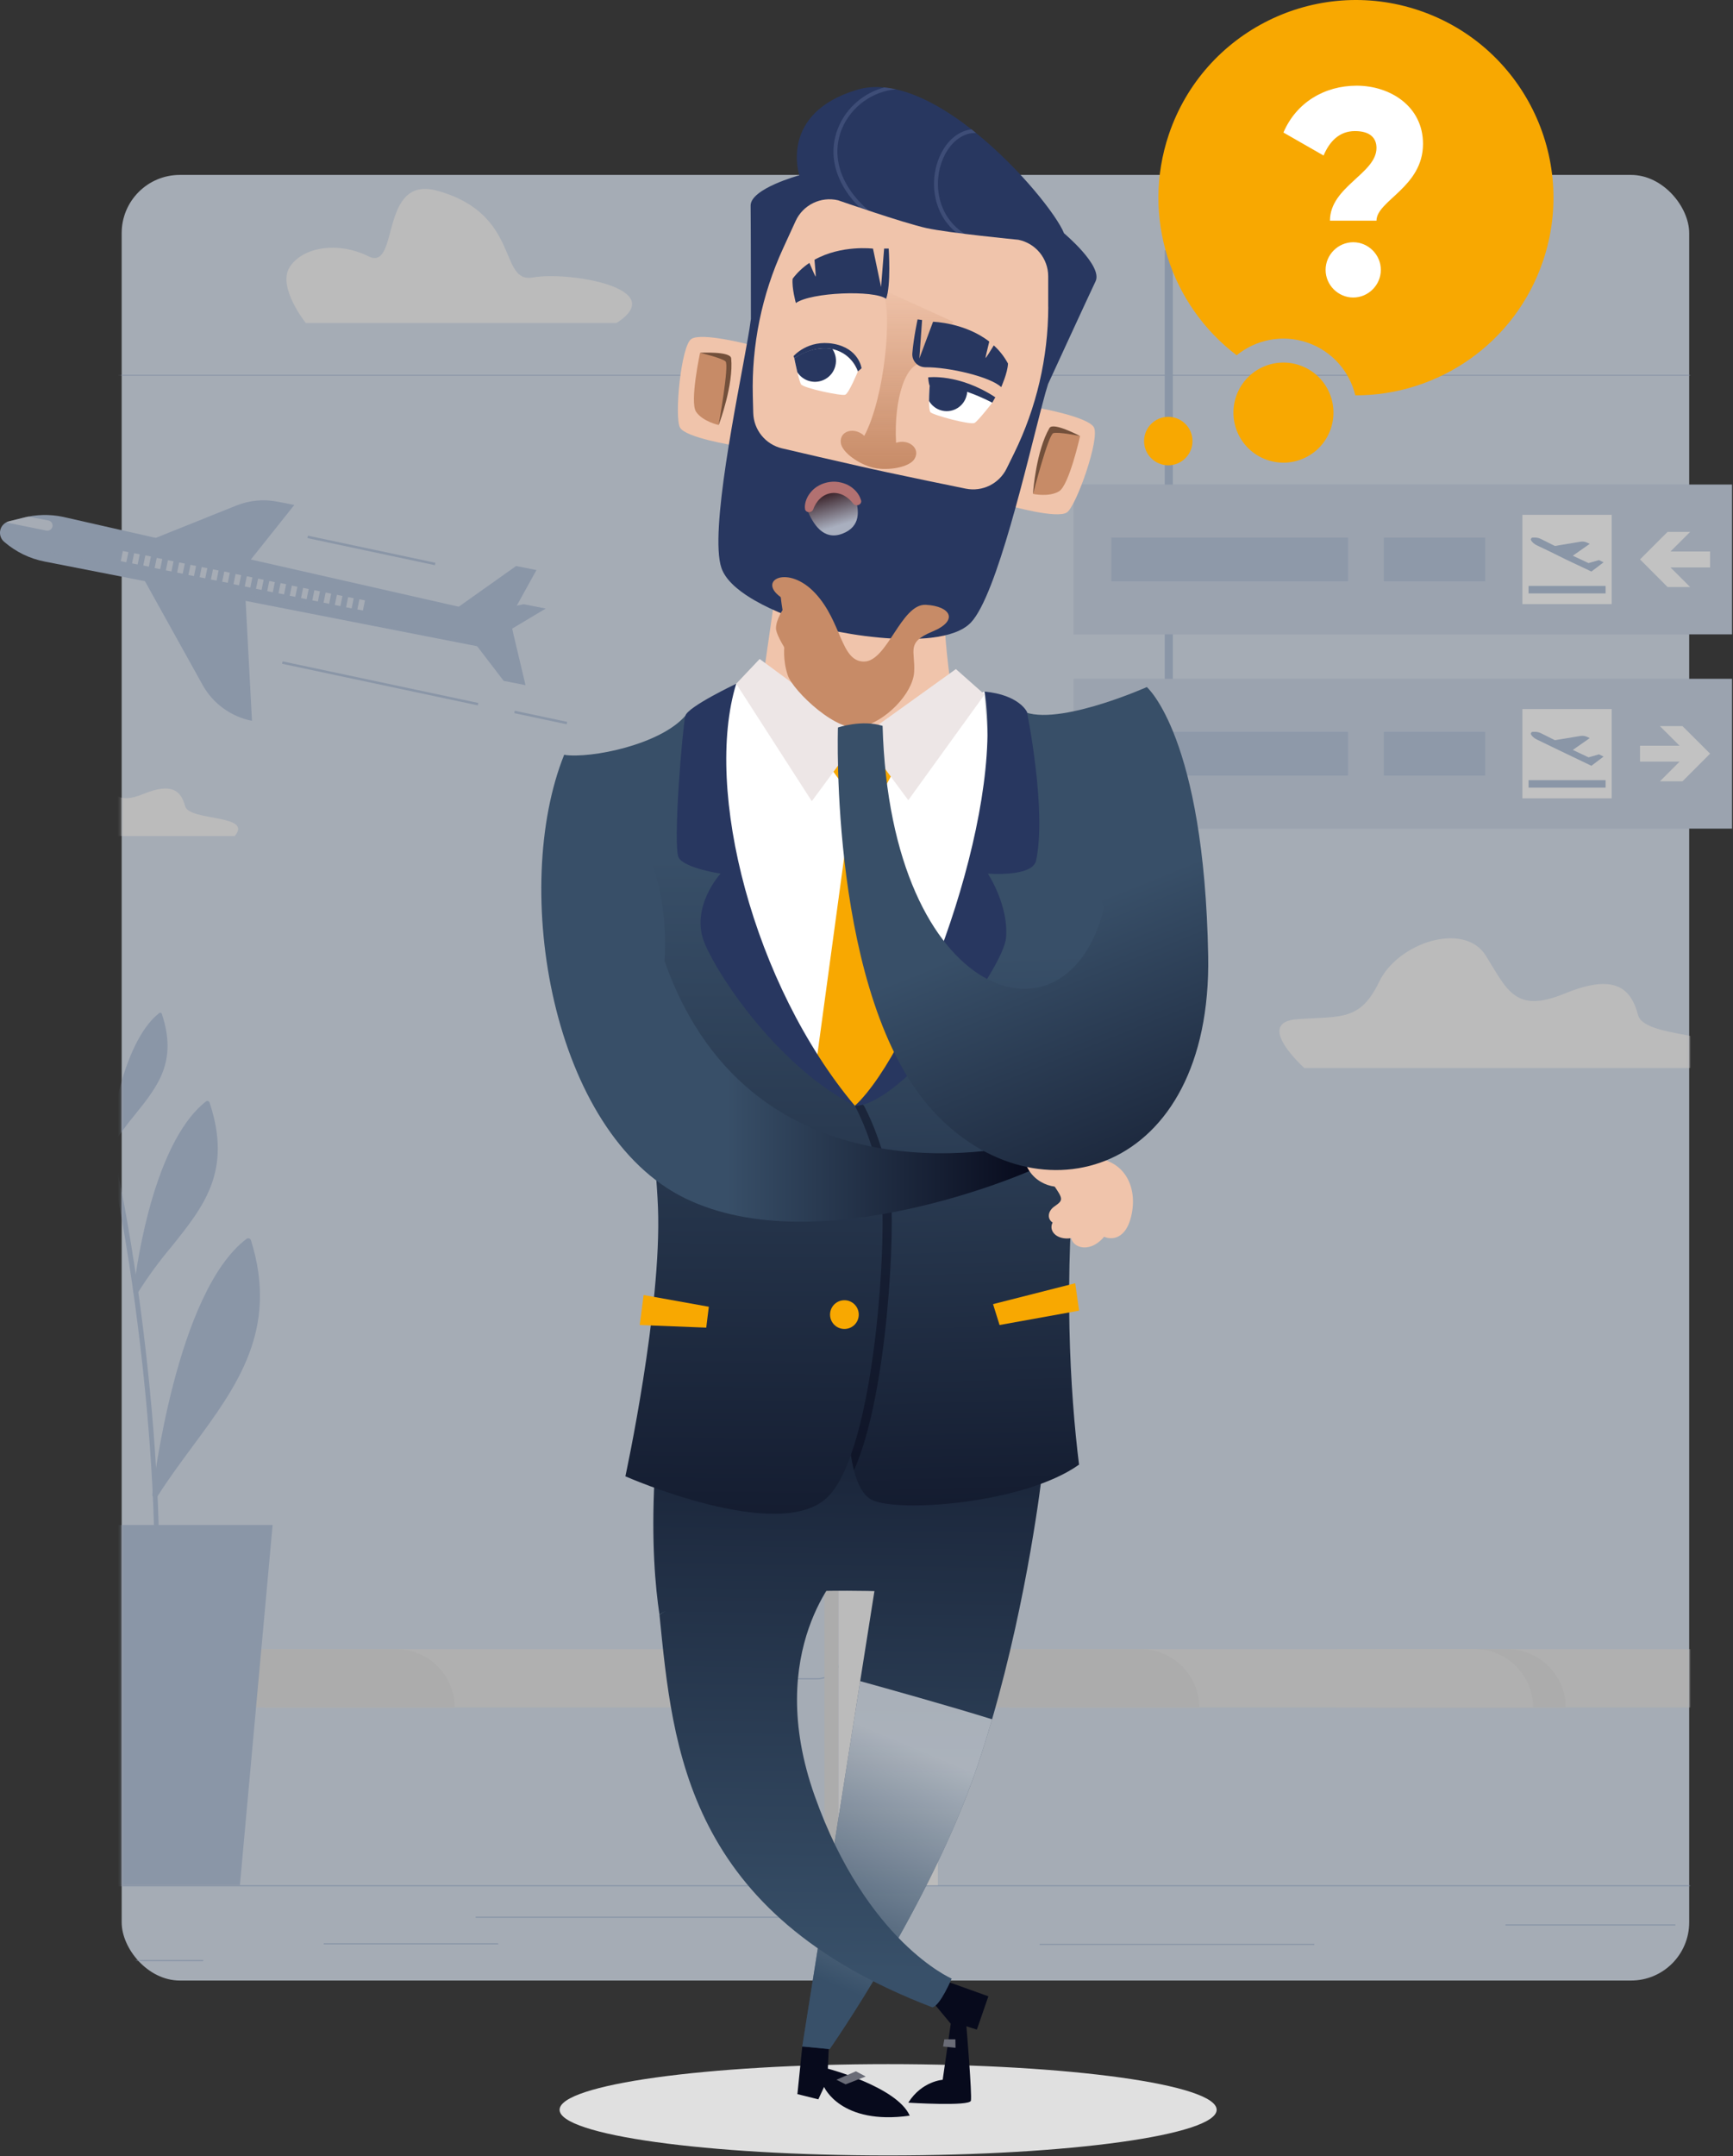 <svg width="596" height="741" viewBox="0 0 596 741" fill="none" xmlns="http://www.w3.org/2000/svg">
<rect x="0" y="0" width="596" height="741" fill="#333333" stroke="none"/>
<g opacity="0.7">
<rect x="41.844" y="60.114" width="539.088" height="620.533" rx="20" fill="#D5DFED"/>
<mask id="mask0_940_9610" style="mask-type:alpha" maskUnits="userSpaceOnUse" x="41" y="60" width="540" height="621">
<rect x="41.844" y="60.114" width="539.088" height="620.533" rx="20" fill="#D5DFED"/>
</mask>
<g mask="url(#mask0_940_9610)">
<path d="M-99.725 647.877H693.727V648.274H-99.725V647.877Z" fill="#AFC0D9"/>
<path d="M43.619 673.593H69.898V673.989H43.619V673.593Z" fill="#AFC0D9"/>
<path d="M111.333 667.838H171.334V668.234H111.333V667.838Z" fill="#AFC0D9"/>
<path d="M163.574 658.674H273.197V659.07H163.574V658.674Z" fill="#AFC0D9"/>
<path d="M517.755 661.337H576.2V661.734H517.755V661.337Z" fill="#AFC0D9"/>
<path d="M357.525 668.028H451.993V668.424H357.525V668.028Z" fill="#AFC0D9"/>
<path d="M317.63 577.168H624.045C629.044 577.168 633.091 573.11 633.091 568.116V137.789C633.043 132.827 629.012 128.832 624.045 128.816H317.63C312.631 128.816 308.569 132.875 308.569 137.869V568.116C308.569 573.11 312.631 577.168 317.63 577.168ZM624.045 129.133C628.822 129.133 632.694 133.017 632.694 137.789V568.116C632.694 572.888 628.822 576.756 624.045 576.772H317.63C312.854 576.772 308.982 572.888 308.966 568.116V137.789C308.966 133.017 312.854 129.149 317.63 129.133H624.045Z" fill="#AFC0D9"/>
<path d="M-25.633 577.168H280.798C285.797 577.168 289.844 573.11 289.859 568.116V137.789C289.812 132.827 285.765 128.832 280.798 128.816H-25.633C-30.6 128.832 -34.615 132.827 -34.663 137.789V568.116C-34.663 573.11 -30.632 577.153 -25.633 577.168ZM280.798 129.133C285.575 129.133 289.447 133.017 289.463 137.789V568.116C289.463 572.888 285.575 576.756 280.798 576.772H-25.633C-30.41 576.772 -34.282 572.888 -34.297 568.116V137.789C-34.297 133.017 -30.41 129.149 -25.633 129.133H280.798Z" fill="#AFC0D9"/>
<path d="M288.336 41.619H322.55V647.878H288.336V41.619Z" fill="#F5F5F5"/>
<path d="M283.528 41.619H288.336V647.878H283.528V41.619Z" fill="#E0E0E0"/>
<path d="M472.877 586.808H653.261C653.261 575.726 644.263 566.736 633.171 566.736H472.877V586.808Z" fill="#E6E6E6"/>
<path d="M459.658 586.808H538.479C538.479 575.726 529.482 566.736 518.389 566.736H459.658V586.808Z" fill="#E0E0E0"/>
<path d="M346.845 586.808H527.229C527.229 575.726 518.231 566.736 507.138 566.736H346.845V586.808Z" fill="#E6E6E6"/>
<path d="M333.627 586.808H412.448C412.448 575.726 403.45 566.736 392.358 566.736H333.627V586.808Z" fill="#E0E0E0"/>
<path d="M90.704 586.808H271.15C271.15 575.726 262.153 566.736 251.06 566.736C251.028 566.736 251.013 566.736 250.981 566.736H90.704V586.808Z" fill="#E6E6E6"/>
<path d="M77.548 586.808H156.369C156.369 575.726 147.371 566.736 136.279 566.736H77.548V586.808Z" fill="#E0E0E0"/>
<path d="M13.865 524.105H93.75L82.499 647.878H25.116L13.865 524.105Z" fill="#AFC0D9"/>
<path d="M54.601 544.747C56.061 493.538 44.08 387.522 22.641 344.399L21.229 345.097C41.858 386.508 54.553 493.063 52.967 544.7L54.601 544.747Z" fill="#AFC0D9"/>
<path d="M46.666 443.931C46.666 443.931 51.919 394.355 71.311 379.151C81.705 410.447 60.409 421.228 46.666 443.931Z" fill="#AFC0D9"/>
<path d="M46.666 444.724C46.952 444.724 47.206 444.581 47.349 444.343C50.856 438.794 54.728 433.483 58.965 428.458C70.184 414.49 79.88 402.409 72.073 378.914C71.993 378.676 71.803 378.486 71.549 378.406C71.311 378.327 71.041 378.375 70.835 378.533C51.395 393.785 46.111 441.823 45.905 443.868C45.857 444.232 46.079 444.581 46.428 444.692L46.666 444.724ZM70.914 380.499C77.786 402.457 68.471 414.062 57.711 427.459C54.426 431.549 51.046 435.75 47.92 440.491C49.444 429.139 55.633 393.579 70.914 380.499Z" fill="#AFC0D9"/>
<path d="M53.348 513.705C53.348 513.705 61.282 444.739 85.372 426.507C97.432 465.08 70.661 486.214 53.348 513.705Z" fill="#AFC0D9"/>
<path d="M53.347 514.672C53.68 514.672 53.998 514.513 54.172 514.228C57.87 508.346 62.107 502.686 66.121 497.217C81.451 476.511 95.924 456.979 86.307 426.238C86.212 425.937 85.974 425.699 85.672 425.604C85.371 425.509 85.037 425.572 84.783 425.762C60.663 444.01 52.712 510.756 52.379 513.594C52.331 514.054 52.601 514.466 53.029 514.624C53.125 514.656 53.236 514.672 53.347 514.672ZM84.863 428.188C93.337 457.201 79.356 476.083 64.566 496.059C61.392 500.435 57.996 504.922 54.886 509.567C57.044 494.585 65.598 444.312 84.863 428.188Z" fill="#AFC0D9"/>
<path d="M37.938 393.785C37.938 393.785 41.588 359.207 55.124 348.601C62.376 370.432 47.523 377.962 37.938 393.785Z" fill="#AFC0D9"/>
<path d="M37.938 394.339C38.129 394.339 38.303 394.228 38.398 394.07C40.842 390.201 43.556 386.492 46.492 382.972C54.331 373.222 61.091 364.803 55.648 348.41C55.585 348.236 55.458 348.109 55.283 348.046C55.108 347.998 54.918 348.046 54.775 348.141C41.223 358.779 37.526 392.294 37.319 393.721C37.288 393.975 37.446 394.213 37.684 394.292C37.764 394.339 37.843 394.355 37.938 394.339ZM54.839 349.536C59.599 364.867 53.141 372.952 45.635 382.29C43.334 385.144 40.985 388.093 38.795 391.39C39.922 383.479 44.191 358.699 54.839 349.536Z" fill="#AFC0D9"/>
<path d="M446.169 350.265C461.261 349.203 467.783 350.963 474.305 337.408C480.827 323.853 503.583 316.576 510.978 328.403C518.373 340.23 521.039 348.442 538.146 341.435C555.253 334.427 560.887 339.516 563.362 348.854C565.838 358.192 604.971 353.69 593.513 367.039H448.565C448.565 367.039 431.014 351.328 446.169 350.265Z" fill="#F5F5F5"/>
<path d="M-2.607 277.844C5.931 277.242 9.612 278.241 13.262 270.567C16.912 262.894 29.829 258.772 34.019 265.462C38.208 272.153 39.7 276.814 49.38 272.834C59.06 268.855 62.25 271.756 63.662 277.036C65.075 282.315 87.212 279.778 80.721 287.325H-1.337C-1.337 287.325 -11.144 278.383 -2.607 277.844Z" fill="#F5F5F5"/>
<path d="M99.558 91.907C103.795 85.027 115.903 82.744 126.726 88.087C137.548 93.43 130.185 59.946 150.434 65.558C179.347 73.58 171.302 97.536 183.346 95.348C195.391 93.16 230.715 99.026 212.038 110.996H105.16C105.16 110.996 95.337 98.772 99.558 91.907Z" fill="#F5F5F5"/>
</g>
<path d="M174.746 216.854L187.647 209.149L180.141 207.674L160.146 211.638L174.746 216.854Z" fill="#AFC0D9"/>
<path opacity="0.3" d="M174.746 216.854L187.647 209.149L180.141 207.674L160.146 211.638L174.746 216.854Z" fill="#AFC0D9"/>
<path d="M85.499 193.231L101.193 173.54L95.385 172.415C90.672 171.495 85.8 171.955 81.341 173.731L51.031 185.891L85.499 193.231Z" fill="#AFC0D9"/>
<path opacity="0.3" d="M85.499 193.231L101.193 173.54L95.385 172.415C90.672 171.495 85.8 171.955 81.341 173.731L51.031 185.891L85.499 193.231Z" fill="#AFC0D9"/>
<path d="M3.202 179.121L7.868 177.964C12.39 176.775 17.119 176.664 21.689 177.631L175.381 212.51L176.825 219.121L170.827 223.401L15.31 192.977C10.216 191.979 5.471 189.68 1.536 186.287C-0.226 184.892 -0.511 182.323 0.885 180.564C1.472 179.834 2.282 179.327 3.202 179.121Z" fill="#AFC0D9"/>
<path d="M97.194 227.295L164.483 241.584L164.309 242.406L97.019 228.117L97.194 227.295Z" fill="#AFC0D9"/>
<path d="M105.889 184.097L149.739 193.409L149.564 194.231L105.714 184.919L105.889 184.097Z" fill="#AFC0D9"/>
<path d="M177.038 244.261L195.06 248.088L194.885 248.91L176.863 245.083L177.038 244.261Z" fill="#AFC0D9"/>
<path opacity="0.3" d="M19.198 190.25L171.081 222.577C171.779 222.72 172.446 222.973 173.064 223.338C172.319 223.433 171.557 223.417 170.827 223.259L15.31 192.851C12.771 192.343 10.312 191.519 7.979 190.393L7.408 190.124C11.311 189.379 15.31 189.426 19.198 190.25Z" fill="#AFC0D9"/>
<path d="M176.825 218.994L180.729 235.466L173.222 233.992L159.559 216.172L176.825 218.994Z" fill="#AFC0D9"/>
<path d="M175.381 212.383L184.49 195.911L177.492 194.531L157.291 208.847L175.381 212.383Z" fill="#AFC0D9"/>
<path d="M84.134 200.159L86.657 247.721C79.453 246.31 73.232 241.792 69.677 235.387L45.953 192.724L84.134 200.159Z" fill="#AFC0D9"/>
<g opacity="0.5">
<path d="M123.61 205.944L125.522 206.335L124.805 209.83L122.893 209.438L123.61 205.944Z" fill="white"/>
<path d="M119.737 205.206L121.649 205.598L120.933 209.092L119.021 208.701L119.737 205.206Z" fill="white"/>
<path d="M115.865 204.414L117.777 204.806L117.061 208.3L115.148 207.909L115.865 204.414Z" fill="white"/>
<path d="M111.99 203.622L113.902 204.014L113.186 207.508L111.273 207.117L111.99 203.622Z" fill="white"/>
<path d="M108.118 202.83L110.03 203.221L109.314 206.716L107.401 206.324L108.118 202.83Z" fill="white"/>
<path d="M104.246 202.038L106.158 202.429L105.441 205.924L103.529 205.532L104.246 202.038Z" fill="white"/>
<path d="M100.361 201.243L102.273 201.634L101.557 205.129L99.645 204.737L100.361 201.243Z" fill="white"/>
<path d="M96.493 200.391L98.405 200.783L97.688 204.278L95.776 203.886L96.493 200.391Z" fill="white"/>
<path d="M92.614 199.658L94.526 200.05L93.81 203.544L91.897 203.153L92.614 199.658Z" fill="white"/>
<path d="M88.761 198.854L90.673 199.245L89.956 202.74L88.044 202.348L88.761 198.854Z" fill="white"/>
<path d="M84.877 198.043L86.805 198.438L86.088 201.932L84.16 201.537L84.877 198.043Z" fill="white"/>
<path d="M81.017 197.27L82.93 197.661L82.213 201.156L80.301 200.764L81.017 197.27Z" fill="white"/>
<path d="M77.138 196.412L79.05 196.804L78.332 200.299L76.42 199.907L77.138 196.412Z" fill="white"/>
<path d="M73.248 195.664L75.176 196.059L74.459 199.553L72.531 199.159L73.248 195.664Z" fill="white"/>
<path d="M69.373 194.871L71.301 195.266L70.584 198.761L68.656 198.366L69.373 194.871Z" fill="white"/>
<path d="M65.514 194.098L67.426 194.489L66.709 197.984L64.797 197.592L65.514 194.098Z" fill="white"/>
<path d="M61.629 193.287L63.557 193.682L62.84 197.176L60.912 196.782L61.629 193.287Z" fill="white"/>
<path d="M57.754 192.511L59.682 192.905L58.965 196.4L57.037 196.005L57.754 192.511Z" fill="white"/>
<path d="M53.897 191.722L55.81 192.113L55.093 195.608L53.181 195.216L53.897 191.722Z" fill="white"/>
<path d="M49.991 190.857L51.903 191.249L51.186 194.743L49.274 194.352L49.991 190.857Z" fill="white"/>
<path d="M46.126 190.116L48.054 190.51L47.337 194.005L45.409 193.61L46.126 190.116Z" fill="white"/>
<path d="M42.251 189.355L44.163 189.747L43.446 193.241L41.534 192.85L42.251 189.355Z" fill="white"/>
</g>
<path opacity="0.5" d="M3.202 179.121L7.868 177.964C8.486 177.805 9.121 177.647 9.772 177.536L16.643 178.867C17.611 179.058 18.23 179.993 18.055 180.944C17.881 181.895 16.929 182.53 15.961 182.355L2.123 179.549C2.456 179.359 2.821 179.216 3.202 179.121Z" fill="white"/>
<path d="M400.575 86.008H403.35V240.444H400.575V86.008Z" fill="#AFC0D9"/>
<path d="M369.237 166.533H595.656V217.995H369.237V166.533Z" fill="#AFC0D9"/>
<path opacity="0.3" d="M369.237 166.533H595.656V217.995H369.237V166.533Z" fill="white"/>
<path d="M567.901 188.38L573.503 182.783H581.263L574.518 189.521H588.118V195.007H574.503L581.263 201.745H573.503L567.901 196.132L564.029 192.248L567.901 188.38Z" fill="white"/>
<path opacity="0.7" d="M382.218 184.749H463.61V199.779H382.218V184.749Z" fill="#AFC0D9"/>
<path opacity="0.7" d="M475.908 184.749H510.772V199.779H475.908V184.749Z" fill="#AFC0D9"/>
<path d="M523.579 176.933H554.285V207.611H523.579V176.933Z" fill="white"/>
<path d="M527.102 184.749H528.182C528.816 184.797 529.435 184.971 529.991 185.256L534.751 187.634L543.67 186.144C544.431 186.049 545.193 186.176 545.876 186.509L546.732 186.905L540.909 190.98L546.32 193.516L549.906 192.486L551.493 193.247L547.304 196.418L538.449 192.232L533.45 189.759L528.42 187.349C528.055 187.159 527.705 186.937 527.388 186.667C527.102 186.43 526.849 186.144 526.642 185.827C526.404 185.558 526.436 185.145 526.706 184.908C526.817 184.812 526.96 184.749 527.102 184.749Z" fill="#AFC0D9"/>
<path d="M525.69 201.364H552.191V203.933H525.69V201.364Z" fill="#AFC0D9"/>
<path d="M369.237 233.294H595.656V284.757H369.237V233.294Z" fill="#AFC0D9"/>
<path opacity="0.3" d="M369.237 233.294H595.656V284.757H369.237V233.294Z" fill="white"/>
<path d="M584.246 255.141L578.628 249.545H570.869L577.629 256.283H564.029V261.753H577.629L570.869 268.506H578.628L584.246 262.894L588.118 259.01L584.246 255.141Z" fill="white"/>
<path opacity="0.7" d="M382.218 251.511H463.61V266.54H382.218V251.511Z" fill="#AFC0D9"/>
<path opacity="0.7" d="M475.908 251.511H510.772V266.54H475.908V251.511Z" fill="#AFC0D9"/>
<path d="M523.579 243.679H554.285V274.356H523.579V243.679Z" fill="white"/>
<path d="M527.102 251.511H528.182C528.816 251.558 529.419 251.717 529.991 252.002L534.751 254.38L543.67 252.906C544.416 252.811 545.193 252.938 545.876 253.255L546.732 253.667L540.909 257.726L546.32 260.278L549.906 259.248L551.493 260.009L547.304 263.179L538.481 258.946L533.434 256.521L528.372 254.063C527.991 253.873 527.658 253.651 527.34 253.366C527.055 253.128 526.801 252.842 526.595 252.525C526.388 252.224 526.468 251.828 526.769 251.622C526.864 251.558 526.991 251.511 527.102 251.511Z" fill="#AFC0D9"/>
<path d="M525.69 268.11H552.191V270.678H525.69V268.11Z" fill="#AFC0D9"/>
</g>
<path d="M305.437 740.761C367.838 740.761 418.423 733.734 418.423 725.067C418.423 716.399 367.838 709.373 305.437 709.373C243.036 709.373 192.45 716.399 192.45 725.067C192.45 733.734 243.036 740.761 305.437 740.761Z" fill="#E0E0E0"/>
<path d="M253.192 234.987C253.192 234.987 243.319 249.117 241.982 259.875C240.644 270.633 256.771 331.168 265.287 345.072C273.803 358.976 288.16 377.346 293.981 380.04C299.803 382.734 336.128 328.926 339.274 316.378C342.42 303.83 342.42 290.811 342.42 290.811L338.615 237.681L296.242 252.245L253.192 234.987Z" fill="white"/>
<path d="M285.032 263.022L293.096 274.213L279.191 376.442L300.726 392.136L311.484 381.83L302.064 274.665L309.242 261.665L296.242 252.245L285.032 263.022Z" fill="#F8A801"/>
<path d="M275.913 703.305L274.236 719.678L281.433 721.468L283.412 717.21C283.412 717.21 289.12 730.436 312.859 727.082C308.526 717.21 284.712 710.936 284.712 710.936L285.088 702.42L275.894 703.324L275.913 703.305Z" fill="#070A1C"/>
<path d="M312.389 722.599C317.042 715.195 324.202 714.761 324.202 714.761L326.971 695.487L320.641 687.857L325.521 680.905L339.915 686.067L335.958 697.503L332.36 696.373C332.36 696.373 334.338 719.905 333.905 721.939C333.471 723.955 312.389 722.618 312.389 722.618V722.599Z" fill="#070A1C"/>
<path d="M358.265 507.384C358.265 507.384 353.611 548.136 341.177 590.885C339.632 596.217 337.955 601.586 336.146 606.918C319.925 654.886 285.333 704.21 285.333 704.21L275.913 703.306L295.828 577.753L300.726 546.817C300.726 546.817 242.509 545.027 226.796 554.88C225.383 545.46 223.97 530.105 225.1 508.25L277.402 487.639L358.265 507.365V507.384Z" fill="url(#paint0_linear_940_9610)"/>
<path style="mix-blend-mode:multiply" opacity="0.6" d="M341.177 590.884C339.632 596.216 337.955 601.586 336.146 606.918C319.925 654.886 285.333 704.21 285.333 704.21L275.913 703.306L295.828 577.752C304.796 580.239 326.651 586.325 341.177 590.865V590.884Z" fill="url(#paint1_linear_940_9610)"/>
<path d="M287.651 714.742L290.817 716.324L297.731 713.63L294.359 711.84L287.651 714.742Z" fill="#6A6C77"/>
<path d="M324.767 700.856L324.334 703.306L328.611 703.758L328.573 700.856H324.767Z" fill="#6A6C77"/>
<path d="M371.114 503.333C352.274 516.785 308.79 519.931 299.822 515.447C296.77 513.921 294.867 509.908 293.68 505.292C291.362 496.305 291.758 484.963 291.758 484.963L294 380.04C294 380.04 294.641 379.551 295.771 378.608C302.026 373.409 323.241 354.624 331.229 332.958C340.649 307.391 334.809 301.117 334.809 301.117C334.809 301.117 345.567 282.729 347.356 273.78C349.146 264.812 350.484 243.729 350.484 243.729C361.242 250.907 394.42 236.118 394.42 236.118C394.42 236.118 374.694 352.251 370.21 395.735C365.726 439.237 367.968 478.237 371.095 503.352L371.114 503.333Z" fill="url(#paint2_linear_940_9610)"/>
<g style="mix-blend-mode:multiply" opacity="0.5">
<path d="M293.68 505.292C291.362 496.305 291.758 484.963 291.758 484.963L294 380.04C294 380.04 294.641 379.55 295.771 378.608C296.657 379.531 297.146 380.04 297.146 380.04C297.146 380.04 303.873 392.154 306.115 407.83C308.074 421.432 305.286 479.555 293.699 505.273L293.68 505.292Z" fill="#070A1C"/>
</g>
<path d="M235.708 245.971C227.192 255.844 203.434 260.761 194.014 259.423C211.498 294.843 224.95 380.492 226.287 415.008C227.625 449.524 215.077 507.364 215.077 507.364C215.077 507.364 267.982 530.689 284.58 514.543C301.179 498.396 305.21 423.524 302.968 407.83C300.726 392.136 294 380.04 294 380.04C294 380.04 265.306 350.894 254.548 328.474C243.79 306.054 250.516 301.117 250.516 301.117L235.727 245.971H235.708Z" fill="url(#paint3_linear_940_9610)"/>
<path d="M324.484 206.745C324.71 219.293 326.726 233.65 326.726 233.65L295.564 259.197L262.838 230.277L267.096 200.679L324.484 206.727V206.745Z" fill="#F0C4AB"/>
<path d="M257.657 118.42C257.657 118.42 241.379 114.162 237.78 116.48C234.182 118.797 231.883 143.422 233.861 146.945C235.84 150.468 252.476 153.087 252.476 153.087L257.657 118.42Z" fill="#F0C4AB"/>
<path d="M357.267 140.219C357.267 140.219 373.827 143.158 376.145 146.757C378.462 150.355 370.248 173.699 366.969 176.073C363.691 178.446 347.488 173.868 347.488 173.868L357.267 140.2V140.219Z" fill="#F0C4AB"/>
<path d="M376.786 96.66C374.261 101.935 360.545 131.778 360.451 131.967C359.905 133.625 359.226 136.074 358.435 139.107C353.16 159.116 342.835 204.54 333.905 213.942C331.154 216.843 326.237 218.464 320.283 219.161C319.737 219.236 319.209 219.274 318.663 219.33C314.989 219.651 310.976 219.669 306.887 219.443C300.613 219.123 294.114 218.219 288.273 217.088C287.764 216.975 287.237 216.843 286.709 216.693C286.276 216.58 285.824 216.466 285.39 216.353C284.882 216.222 284.354 216.071 283.845 215.939C283.393 215.826 282.96 215.694 282.508 215.562C278.457 214.413 274.331 213.038 270.393 211.474C266.569 209.967 262.932 208.271 259.73 206.443C259.259 206.18 258.788 205.897 258.317 205.614C253.192 202.487 249.405 198.982 248.105 195.177C243.922 182.912 253.512 137.299 257.092 116.932C257.638 113.842 258.034 111.336 258.241 109.603C258.241 109.603 258.241 76.557 258.147 70.697C258.053 64.819 274.896 60.241 274.896 60.241C274.896 60.241 267.737 38.932 294.754 30.85C297.75 29.964 300.896 29.719 304.156 30.058C305.493 30.19 306.831 30.416 308.206 30.718C316.779 32.658 325.822 37.953 334.112 44.453C334.621 44.867 335.148 45.282 335.657 45.696C350.993 58.093 363.578 74.24 365.934 80.174C365.934 80.174 379.31 91.365 376.786 96.66Z" fill="#283760"/>
<g style="mix-blend-mode:screen" opacity="0.5">
<path d="M300.727 73.976L299.916 75.049C288.311 66.138 283.959 54.476 288.292 43.85C291.099 36.954 297.166 31.886 304.137 30.04C305.474 30.171 306.812 30.398 308.187 30.699C300.124 31.34 292.663 36.634 289.517 44.34C285.447 54.382 289.63 65.46 300.708 73.976H300.727Z" fill="#53638E"/>
</g>
<g style="mix-blend-mode:screen" opacity="0.5">
<path d="M332.246 80.626L331.568 81.794C320.377 75.219 318.945 61.258 324.013 52.064C326.5 47.561 330.117 44.943 334.131 44.453C334.639 44.867 335.167 45.282 335.675 45.696C330.965 45.583 327.31 48.88 325.2 52.724C320.433 61.353 321.771 74.484 332.265 80.645L332.246 80.626Z" fill="#53638E"/>
</g>
<path d="M360.489 105.458V95.001C360.508 88.878 356.193 83.603 350.202 82.397C350.202 82.397 326.425 80.099 318.606 78.384C310.788 76.67 288.235 68.832 288.235 68.832C282.282 67.419 276.159 70.415 273.615 75.973L269.263 85.468C261.991 101.332 258.449 118.628 258.901 136.074L259.051 141.914C259.202 147.755 263.272 152.748 268.943 154.085C276.347 155.819 286.841 158.249 295.979 160.303C297.373 160.623 298.88 160.943 300.463 161.301C302.046 161.64 303.534 161.98 304.947 162.281C314.103 164.24 324.654 166.426 332.115 167.933C337.842 169.101 343.608 166.256 346.189 161.019L348.77 155.781C356.457 140.125 360.47 122.923 360.508 105.477L360.489 105.458Z" fill="#F0C4AB"/>
<path d="M308.168 152.201C307.32 137.204 311.578 123.715 317.909 124.92L327.97 110.639L298.183 97.112L303.778 100.692C306.868 107.794 304.287 136.526 297.241 149.79C293.963 146.662 288.706 147.925 289.158 152.145C289.516 155.499 295.621 159.719 300.557 160.793C305.493 161.867 312.803 160.586 314.518 157.703C316.703 154.048 312.426 150.713 308.149 152.183L308.168 152.201Z" fill="url(#paint4_linear_940_9610)"/>
<path d="M305.644 85.45C305.644 85.45 306.473 98.205 304.739 102.689C300.5 99.599 278.984 100.428 273.709 104.14C273.709 104.14 272.258 98.958 272.597 95.793C274.293 93.532 276.271 91.761 278.362 90.348C279.154 92.232 280.473 95.284 280.529 95.04C280.586 94.832 280.322 91.629 280.115 89.274C289.422 84.074 300.236 85.45 300.236 85.45L303.006 98.638L304.061 85.431H305.625L305.644 85.45Z" fill="#283760"/>
<path d="M315.573 109.754C315.573 109.754 314.197 116.065 313.764 121.416C313.557 124.054 315.686 126.239 318.323 126.221C326.255 126.145 340.593 129.461 344.323 133.041C344.323 133.041 346.546 128.142 346.659 124.939C345.322 122.452 343.645 120.399 341.78 118.703C340.725 120.436 338.954 123.263 338.935 123.018C338.916 122.792 339.651 119.664 340.216 117.384C331.794 110.847 320.886 110.583 320.886 110.583L316.176 123.206L317.118 109.98L315.554 109.754H315.573Z" fill="#283760"/>
<path d="M341.253 138.391C341.253 138.391 336.524 144.477 335.205 145.325C333.886 146.173 320.905 142.668 320.001 141.67C319.624 141.255 319.511 139.597 319.511 137.807C319.511 135.32 319.737 132.551 319.737 132.551L321.941 130.61L324.428 131.194L332.096 133.003L332.567 133.267L335.243 134.849L341.29 138.41L341.253 138.391Z" fill="white"/>
<path d="M332.454 135.773C331.625 139.56 327.876 141.971 324.089 141.142C322.092 140.709 320.472 139.447 319.511 137.807C319.511 135.32 319.737 132.551 319.737 132.551L321.941 130.61L324.428 131.194L332.096 133.003L332.567 133.267C332.68 134.077 332.661 134.925 332.473 135.791L332.454 135.773Z" fill="#283760"/>
<path d="M342.307 136.526L341.252 138.391C341.252 138.391 328.818 131.628 319.718 132.551C319.303 131.496 319.209 129.687 319.209 129.687C319.209 129.687 329.703 128.274 342.289 136.526H342.307Z" fill="#283760"/>
<path d="M355.27 169.742C355.27 169.742 360.79 170.948 364.238 168.838C367.685 166.728 371.454 149.884 371.454 149.884C371.454 149.884 364.313 146.493 361.996 148.151C359.678 149.828 356.381 162.413 355.27 169.742Z" fill="#C78B67"/>
<path d="M247.144 146.06C247.144 146.06 241.623 144.854 239.381 141.5C237.139 138.147 240.757 121.265 240.757 121.265C240.757 121.265 248.651 121.152 250.064 123.639C251.477 126.126 249.197 138.938 247.144 146.06Z" fill="#C78B67"/>
<path d="M371.454 149.865C371.454 149.865 362.203 144.929 360.922 147.096C356.343 154.933 355.307 169.045 355.307 169.045L355.27 169.723C355.27 169.723 360.526 149.413 362.241 148.867C363.974 148.32 371.435 149.846 371.435 149.846L371.454 149.865Z" fill="#73503B"/>
<path d="M240.738 121.247C240.738 121.247 251.214 120.625 251.459 123.131C252.344 132.155 247.389 145.419 247.389 145.419L247.144 146.06C247.144 146.06 250.856 125.41 249.518 124.205C248.18 122.999 240.757 121.247 240.757 121.247H240.738Z" fill="#73503B"/>
<path d="M295.036 127.652C295.036 127.652 291.947 135.169 290.684 135.659C289.422 136.149 276.252 133.398 275.461 132.042C275.122 131.458 274.651 129.724 274.236 127.935C273.671 125.58 273.2 123.13 273.2 123.13C273.2 123.13 278.476 118.985 285.56 119.777C285.786 119.796 286.031 119.833 286.238 119.871C292.794 121.02 295.036 127.633 295.036 127.633V127.652Z" fill="white"/>
<path d="M287.273 125.806C286.275 129.668 282.337 131.985 278.456 130.987C276.647 130.516 275.159 129.385 274.217 127.935C273.652 125.58 273.181 123.13 273.181 123.13C273.181 123.13 278.456 118.985 285.54 119.777C285.766 119.796 286.011 119.833 286.218 119.871C287.368 121.529 287.82 123.677 287.273 125.787V125.806Z" fill="#283760"/>
<path d="M295.036 127.652L296.298 126.559C296.298 126.559 295.451 119.739 286.671 118.157C277.872 116.574 272.898 122.396 272.898 122.396L273.2 123.112C273.2 123.112 280.02 118.326 286.69 120.059C293.359 121.793 295.036 127.633 295.036 127.633V127.652Z" fill="#283760"/>
<path style="mix-blend-mode:multiply" opacity="0.6" d="M277.571 175.131C279.587 180.067 283.167 185.889 289.686 183.42C296.186 180.952 295.281 175.357 294.396 171.984C293.492 168.631 282.508 162.564 277.59 175.131H277.571Z" fill="url(#paint5_linear_940_9610)"/>
<path d="M276.799 174.49C276.761 173.604 276.949 172.7 277.27 171.795C277.439 171.343 277.665 170.891 277.91 170.439L278.344 169.78C278.513 169.553 278.664 169.346 278.852 169.12C279.568 168.253 280.51 167.462 281.622 166.859C282.752 166.238 284.052 165.804 285.371 165.635C286.69 165.446 288.028 165.54 289.215 165.823C289.516 165.898 289.818 165.974 290.081 166.068C290.364 166.162 290.646 166.256 290.91 166.369C291.193 166.464 291.438 166.596 291.683 166.727C291.928 166.859 292.154 166.991 292.399 167.142C294.207 168.31 295.413 169.855 295.978 171.513L296.129 171.946C296.355 172.624 295.903 173.359 295.112 173.585C294.452 173.774 293.774 173.548 293.435 173.095C292.606 171.984 291.551 170.985 290.27 170.307C289.007 169.629 287.481 169.271 285.974 169.459C284.467 169.629 283.035 170.364 281.98 171.4C280.887 172.436 280.152 173.755 279.644 175.111C279.38 175.771 278.57 176.166 277.816 175.959C277.232 175.809 276.855 175.356 276.836 174.848V174.49H276.799Z" fill="#B27171"/>
<path d="M261.255 226.472L296.242 252.246L279.191 275.344L253.191 234.988L261.255 226.472Z" fill="#EDE6E6"/>
<path d="M296.242 253.263L312.37 275.004L338.615 238.68L328.742 229.938L296.242 253.263Z" fill="#EDE6E6"/>
<path d="M253.192 234.987C241.982 271.537 259.014 338.327 294 380.04C268.434 367.04 247.822 336.989 242.434 324.442C237.045 311.894 247.822 300.232 247.822 300.232C247.822 300.232 235.708 298.442 233.466 294.843C231.224 291.263 234.803 249.117 235.708 245.971C236.612 242.824 253.192 234.987 253.192 234.987Z" fill="#283760"/>
<path d="M294 380.041C315.083 360.315 345.567 279.15 338.615 237.682C350.503 238.793 353.178 244.634 353.178 244.634C353.178 244.634 360.055 278.377 356.325 295.748C355.081 301.513 339.726 300.232 339.726 300.232C339.726 300.232 346.904 310.99 346 322.2C345.096 333.41 310.128 380.041 293.981 380.041H294Z" fill="#283760"/>
<path d="M194.014 259.424C175.625 305.15 189.53 389.442 235.708 411.862C281.886 434.282 354.083 402.442 354.083 402.442L353.631 393.022C353.631 393.022 259.466 418.136 228.53 330.245C231.224 288.551 205.657 262.984 194.014 259.405V259.424Z" fill="url(#paint6_linear_940_9610)"/>
<path d="M221.351 445.059L243.772 449.09L242.886 456.269L220.014 455.364L221.351 445.059Z" fill="#F8A801"/>
<path d="M341.517 448.187L343.759 455.365L371.115 450.429L369.777 441.008L341.517 448.187Z" fill="#F8A801"/>
<path d="M295.338 451.785C295.338 454.517 293.134 456.722 290.402 456.722C287.67 456.722 285.466 454.517 285.466 451.785C285.466 449.053 287.67 446.849 290.402 446.849C293.134 446.849 295.338 449.053 295.338 451.785Z" fill="#F8A801"/>
<path d="M362.279 407.133C365.613 412.032 365.802 412.427 362.674 414.575C359.547 416.723 360.131 420.642 364.445 420.849C368.76 421.037 373.658 417.326 374.638 411.843C375.618 406.361 368.948 403.214 368.948 403.214L362.279 407.133Z" fill="#F0C4AB"/>
<path d="M366.782 405.965C373.244 411.052 371.492 414.594 364.822 417.721C358.153 420.849 362.675 428.102 371.096 424.768C379.518 421.433 380.705 409.488 378.143 405.758C375.599 402.027 369.909 403.007 369.909 403.007L366.782 405.946V405.965Z" fill="#F0C4AB"/>
<path d="M370.304 404.194C377.746 407.321 378.538 415.95 371.096 420.849C363.654 425.747 373.055 433.585 380.101 424.579C387.148 415.573 387.148 409.884 384.811 406.153C382.456 402.423 372.075 402.818 370.304 404.194Z" fill="#F0C4AB"/>
<path d="M352.67 399.691C355.421 407.717 365.01 409.488 368.345 406.549C371.68 403.61 381.665 402.046 382.852 409.883C384.039 417.721 378.142 418.117 377.163 421.452C376.183 424.786 385.584 429.685 388.731 419.097C391.858 408.508 386.96 397.543 374.035 397.939C361.092 398.334 352.67 399.71 352.67 399.71V399.691Z" fill="#F0C4AB"/>
<path d="M530.675 89.652C521.085 118.063 494.539 135.943 466.108 135.867C464.13 127.653 458.101 120.607 449.51 117.705C440.919 114.804 431.856 116.763 425.3 122.095C402.653 104.931 392.385 74.617 401.975 46.205C413.977 10.672 452.524 -8.413 488.058 3.588C523.591 15.59 542.676 54.137 530.675 89.67V89.652Z" fill="#F8A801"/>
<path d="M457.686 147.303C454.653 156.309 444.894 161.132 435.888 158.099C426.882 155.066 422.059 145.306 425.092 136.301C428.126 127.295 437.885 122.472 446.891 125.505C455.897 128.538 460.72 138.298 457.686 147.303Z" fill="#F8A801"/>
<path d="M410.114 151.58C410.114 156.177 406.384 159.907 401.786 159.907C397.189 159.907 393.459 156.177 393.459 151.58C393.459 146.983 397.189 143.252 401.786 143.252C406.384 143.252 410.114 146.983 410.114 151.58Z" fill="#F8A801"/>
<path d="M269.791 221.309C269.791 221.987 269.112 226.697 270.921 232.067C272.711 237.455 288.405 252.471 296.262 249.777C296.035 238.567 269.809 221.309 269.809 221.309H269.791Z" fill="#C78B67"/>
<path d="M269.564 208.987C269.564 208.987 266.87 212.793 266.87 215.939C266.87 219.086 274.274 230.296 279.192 233.876C284.128 237.455 288.386 236.796 288.386 236.796L290.402 230.296L269.545 209.006L269.564 208.987Z" fill="#C78B67"/>
<path d="M268.434 204.277C268.434 204.277 268.886 210.551 270.676 216.165C272.465 221.761 287.707 234.102 287.707 234.102L286.144 220.197C286.144 220.197 275.386 203.599 268.434 204.277Z" fill="#C78B67"/>
<path d="M283.45 226.019C279.87 215.94 276.498 211.003 268.434 205.163C260.37 199.341 271.053 193.934 280.322 203.825C289.592 213.716 289.064 227.357 297.128 227.357C305.192 227.357 309.902 207.405 318.418 207.857C326.934 208.309 329.854 213.245 320.66 217.051C311.466 220.857 314.838 223.551 314.386 230.955C313.934 238.36 304.514 247.987 296.224 249.796C287.934 251.586 283.45 226.038 283.45 226.038V226.019Z" fill="#C78B67"/>
<path d="M394.439 236.118C372.019 262.57 375.165 301.136 379.649 311.894C367.535 363.009 306.228 344.959 303.533 249.457C296.355 247.215 288.178 250.022 288.178 250.022C288.178 250.022 285.032 342.83 320.904 381.849C356.777 420.849 416.859 403.817 415.503 328.493C414.165 253.168 394.42 236.137 394.42 236.137L394.439 236.118Z" fill="url(#paint7_linear_940_9610)"/>
<path d="M226.796 554.899C231.45 601.285 236.103 657.58 320.64 689.854C323.335 689.402 327.291 679.982 327.291 679.982C327.291 679.982 298.051 667.434 280.19 617.205C262.329 566.995 289.459 539.639 289.459 539.639L238.854 547.269L226.815 554.899H226.796Z" fill="url(#paint8_linear_940_9610)"/>
<path d="M457.39 75.848H473.39C473.39 68.948 489.39 64.348 489.39 49.448C489.39 36.448 477.99 29.448 466.59 29.448C455.49 29.448 445.79 35.248 441.39 45.548L455.19 53.448C457.19 48.748 460.49 45.048 465.99 45.048C471.09 45.048 473.39 47.348 473.39 50.848C473.39 59.648 457.39 64.148 457.39 75.848ZM465.39 102.248C470.59 102.248 474.89 97.948 474.89 92.748C474.89 87.548 470.59 83.248 465.39 83.248C460.19 83.248 455.89 87.548 455.89 92.748C455.89 97.948 460.19 102.248 465.39 102.248Z" fill="white"/>
<defs>
<linearGradient id="paint0_linear_940_9610" x1="284.033" y1="759.168" x2="289.422" y2="386.578" gradientUnits="userSpaceOnUse">
<stop offset="0.22" stop-color="#385069"/>
<stop offset="1" stop-color="#070A1C"/>
</linearGradient>
<linearGradient id="paint1_linear_940_9610" x1="265.193" y1="702.948" x2="313.632" y2="587.945" gradientUnits="userSpaceOnUse">
<stop offset="0.22" stop-color="#385069"/>
<stop offset="0.91" stop-color="white"/>
</linearGradient>
<linearGradient id="paint2_linear_940_9610" x1="339.669" y1="229.75" x2="348.751" y2="582.84" gradientUnits="userSpaceOnUse">
<stop offset="0.28" stop-color="#384F68"/>
<stop offset="1" stop-color="#070A1C"/>
</linearGradient>
<linearGradient id="paint3_linear_940_9610" x1="249.216" y1="279.13" x2="246.805" y2="604.205" gradientUnits="userSpaceOnUse">
<stop offset="0.05" stop-color="#384F68"/>
<stop offset="1" stop-color="#070A1C"/>
</linearGradient>
<linearGradient id="paint4_linear_940_9610" x1="308.55" y1="97.112" x2="308.55" y2="161.169" gradientUnits="userSpaceOnUse">
<stop stop-color="#C78B67" stop-opacity="0"/>
<stop offset="1" stop-color="#C78B67"/>
</linearGradient>
<linearGradient id="paint5_linear_940_9610" x1="289.46" y1="185.022" x2="283.864" y2="166.652" gradientUnits="userSpaceOnUse">
<stop offset="0.23" stop-color="white"/>
<stop offset="0.81" stop-color="#512214"/>
</linearGradient>
<linearGradient id="paint6_linear_940_9610" x1="186.157" y1="339.647" x2="354.083" y2="339.647" gradientUnits="userSpaceOnUse">
<stop offset="0.38" stop-color="#384F68"/>
<stop offset="1" stop-color="#070A1C"/>
</linearGradient>
<linearGradient id="paint7_linear_940_9610" x1="325.294" y1="232.01" x2="417.085" y2="460" gradientUnits="userSpaceOnUse">
<stop offset="0.37" stop-color="#384F68"/>
<stop offset="1" stop-color="#070A1C"/>
</linearGradient>
<linearGradient id="paint8_linear_940_9610" x1="270.317" y1="758.98" x2="275.687" y2="386.371" gradientUnits="userSpaceOnUse">
<stop offset="0.22" stop-color="#385069"/>
<stop offset="1" stop-color="#070A1C"/>
</linearGradient>
</defs>
</svg>
